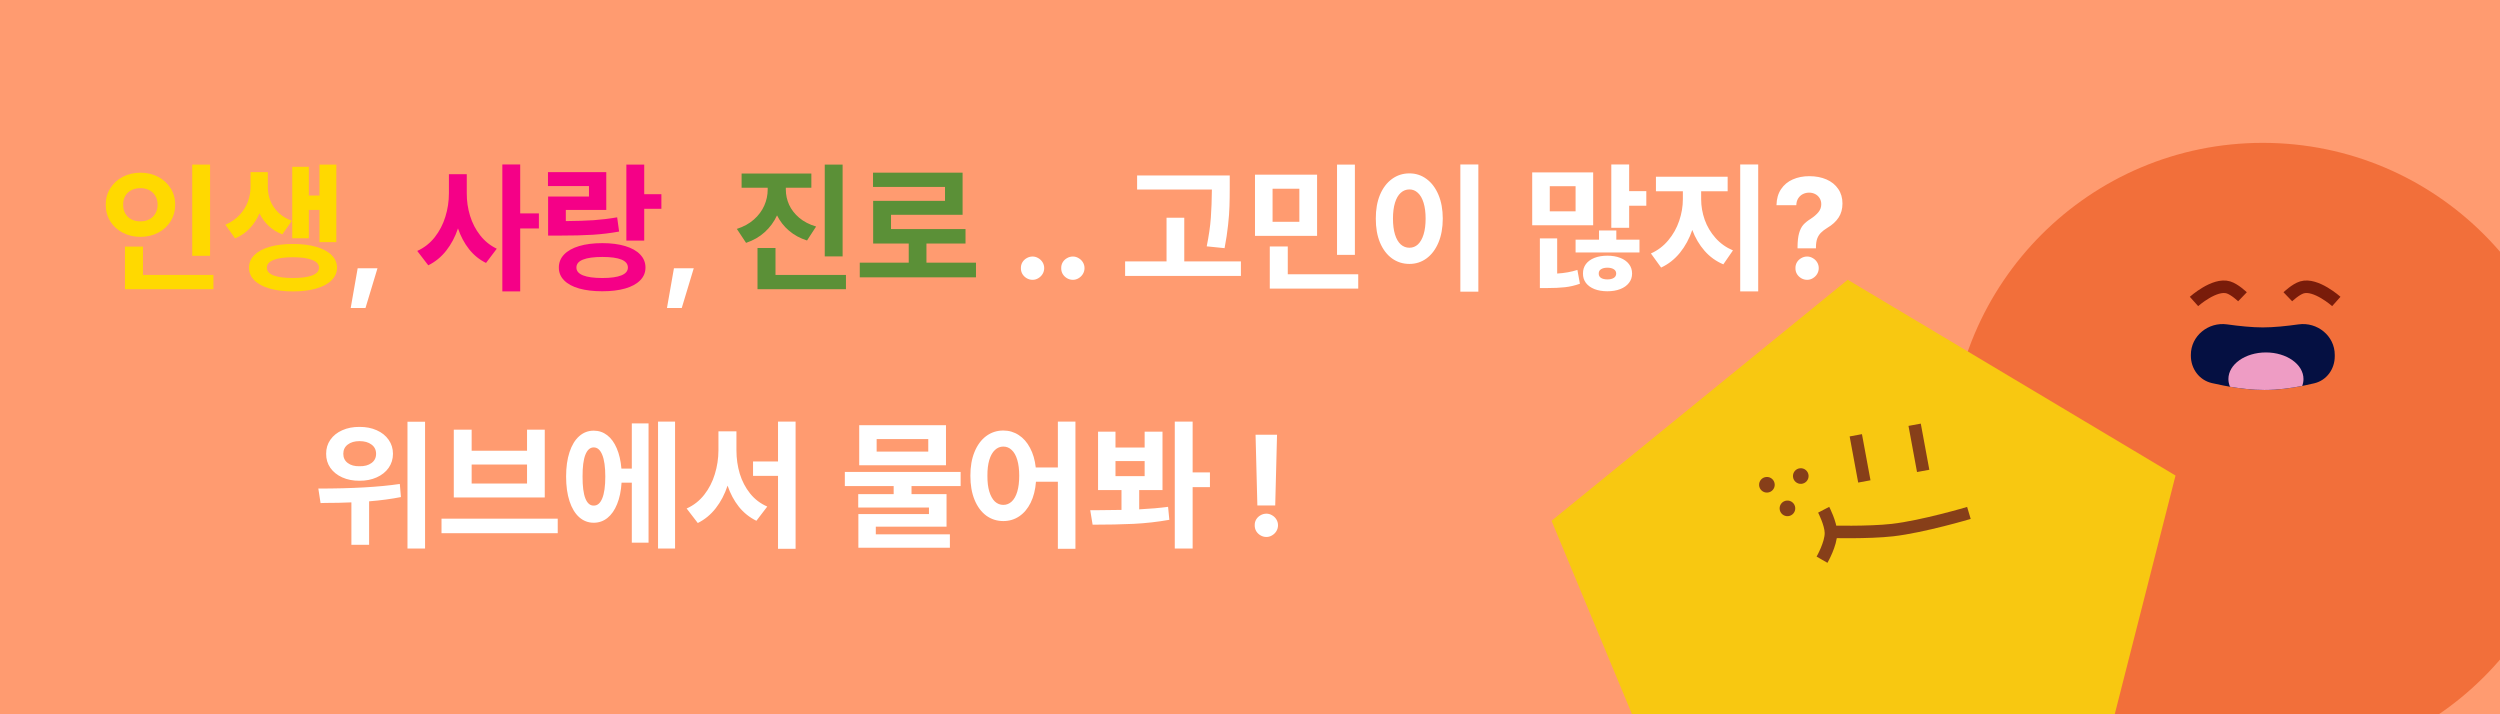 <svg width="350" height="100" viewBox="0 0 350 100" fill="none" xmlns="http://www.w3.org/2000/svg">
<rect x="0" y="0" width="350" height="100" fill="#333333" stroke="none"/>
<g clip-path="url(#clip0_1712_2732)">
<rect width="350" height="100" fill="#FF9B70"/>
<g clip-path="url(#clip1_1712_2732)">
<path d="M316.793 107.587C340.98 107.587 360.587 87.98 360.587 63.793C360.587 39.607 340.98 20 316.793 20C292.607 20 273 39.607 273 63.793C273 87.98 292.607 107.587 316.793 107.587Z" fill="#F26F3A"/>
<path d="M307.159 42.205C307.159 42.205 310.032 39.641 311.976 40.234C312.861 40.504 313.947 41.548 313.947 41.548" stroke="#791C0A" stroke-width="1.752"/>
<path d="M327.085 42.205C327.085 42.205 324.212 39.641 322.268 40.234C321.383 40.504 320.297 41.548 320.297 41.548" stroke="#791C0A" stroke-width="1.752"/>
<path d="M306.721 49.675C306.721 47.025 309.169 45.044 311.793 45.413C313.467 45.648 315.285 45.838 316.793 45.838C318.302 45.838 320.12 45.648 321.794 45.413C324.418 45.044 326.866 47.025 326.866 49.675V49.887C326.866 51.658 325.744 53.237 324.023 53.655C322.133 54.114 319.543 54.597 317.012 54.597C314.434 54.597 311.668 54.095 309.653 53.629C307.891 53.221 306.721 51.617 306.721 49.808V49.675Z" fill="#051042"/>
<path fill-rule="evenodd" clip-rule="evenodd" d="M322.308 54.031C320.703 54.344 318.842 54.597 317.013 54.597C315.406 54.597 313.726 54.402 312.2 54.142C312.055 53.801 311.977 53.439 311.977 53.064C311.977 51.008 314.329 49.342 317.232 49.342C320.134 49.342 322.487 51.008 322.487 53.064C322.487 53.398 322.425 53.722 322.308 54.031Z" fill="#EE9CC4"/>
</g>
<g clip-path="url(#clip2_1712_2732)">
<path d="M238.487 124.055L217.216 72.907L258.679 39.166L304.574 66.575L290.901 120.256L238.487 124.055Z" fill="#F8C811"/>
<path d="M255.083 78.359C255.083 78.359 256.358 76.143 256.331 74.595C256.307 73.272 255.313 71.363 255.313 71.363" stroke="#873F19" stroke-width="1.752"/>
<path d="M275.648 71.811C275.648 71.811 269.199 73.729 264.94 74.213C261.516 74.601 256.118 74.447 256.118 74.447" stroke="#873F19" stroke-width="1.752"/>
<path d="M259.812 60.941L261.008 67.4" stroke="#873F19" stroke-width="1.752"/>
<path d="M268.049 59.466L269.244 65.925" stroke="#873F19" stroke-width="1.752"/>
<path d="M252.188 67.738C252.791 67.694 253.244 67.17 253.201 66.567C253.157 65.964 252.633 65.51 252.029 65.554C251.426 65.598 250.973 66.122 251.017 66.725C251.06 67.328 251.585 67.782 252.188 67.738Z" fill="#873F19"/>
<path d="M250.321 72.264C250.924 72.22 251.377 71.696 251.333 71.093C251.29 70.49 250.765 70.036 250.162 70.08C249.559 70.124 249.106 70.648 249.149 71.251C249.193 71.854 249.718 72.308 250.321 72.264Z" fill="#873F19"/>
<path d="M247.447 68.96C248.05 68.916 248.503 68.392 248.459 67.789C248.416 67.186 247.891 66.732 247.288 66.776C246.685 66.82 246.232 67.344 246.275 67.947C246.319 68.55 246.843 69.004 247.447 68.96Z" fill="#873F19"/>
</g>
<path d="M29.41 35.816H26.91V23.043H29.41V35.816ZM29.879 40.484H17.496V34.527H20.016V38.492H29.879V40.484ZM19.664 24.176C20.569 24.176 21.389 24.368 22.125 24.752C22.867 25.136 23.453 25.67 23.883 26.354C24.312 27.031 24.527 27.796 24.527 28.648C24.527 29.514 24.312 30.292 23.883 30.982C23.46 31.666 22.877 32.2 22.135 32.584C21.393 32.968 20.569 33.16 19.664 33.16C18.759 33.16 17.936 32.968 17.193 32.584C16.451 32.2 15.865 31.666 15.435 30.982C15.012 30.292 14.801 29.514 14.801 28.648C14.801 27.796 15.016 27.031 15.445 26.354C15.875 25.67 16.458 25.136 17.193 24.752C17.936 24.368 18.759 24.176 19.664 24.176ZM19.664 26.344C19.202 26.337 18.785 26.428 18.414 26.617C18.043 26.799 17.753 27.066 17.545 27.418C17.337 27.77 17.236 28.18 17.242 28.648C17.236 29.13 17.337 29.55 17.545 29.908C17.753 30.26 18.04 30.53 18.404 30.719C18.775 30.901 19.195 30.992 19.664 30.992C20.12 30.992 20.527 30.901 20.885 30.719C21.249 30.53 21.536 30.26 21.744 29.908C21.959 29.55 22.066 29.13 22.066 28.648C22.066 28.18 21.959 27.77 21.744 27.418C21.536 27.066 21.249 26.799 20.885 26.617C20.52 26.428 20.113 26.337 19.664 26.344ZM37.496 26.188C37.496 26.852 37.613 27.49 37.848 28.102C38.089 28.707 38.46 29.257 38.961 29.752C39.462 30.24 40.094 30.628 40.855 30.914L39.527 32.809C38.792 32.529 38.157 32.138 37.623 31.637C37.089 31.135 36.656 30.546 36.324 29.869C35.986 30.67 35.53 31.373 34.957 31.979C34.391 32.578 33.707 33.043 32.906 33.375L31.559 31.461C32.359 31.109 33.02 30.654 33.541 30.094C34.068 29.527 34.456 28.909 34.703 28.238C34.95 27.568 35.074 26.884 35.074 26.188V24.098H37.496V26.188ZM47.086 33.902H44.723V29.391H43.238V33.355H40.914V23.355H43.238V27.379H44.723V23.043H47.086V33.902ZM41.012 34.156C42.255 34.156 43.339 34.29 44.264 34.557C45.195 34.824 45.911 35.208 46.412 35.709C46.92 36.204 47.177 36.793 47.184 37.477C47.177 38.16 46.92 38.749 46.412 39.244C45.911 39.745 45.195 40.13 44.264 40.397C43.339 40.663 42.255 40.797 41.012 40.797C39.762 40.797 38.675 40.663 37.75 40.397C36.825 40.13 36.113 39.745 35.611 39.244C35.11 38.749 34.859 38.16 34.859 37.477C34.859 36.793 35.11 36.204 35.611 35.709C36.113 35.208 36.825 34.824 37.75 34.557C38.675 34.29 39.762 34.156 41.012 34.156ZM41.012 36.012C39.84 36.012 38.935 36.139 38.297 36.393C37.665 36.64 37.353 37.001 37.359 37.477C37.353 37.952 37.665 38.313 38.297 38.56C38.928 38.801 39.833 38.922 41.012 38.922C42.177 38.922 43.075 38.801 43.707 38.56C44.345 38.313 44.664 37.952 44.664 37.477C44.664 37.001 44.345 36.64 43.707 36.393C43.075 36.139 42.177 36.012 41.012 36.012Z" fill="#FFD900"/>
<path d="M51.168 43.121H49.098L50.074 37.555H52.848L51.168 43.121ZM95.445 43.121H93.375L94.352 37.555H97.125L95.445 43.121ZM144.566 39.176C144.267 39.176 143.99 39.101 143.736 38.951C143.482 38.801 143.281 38.603 143.131 38.355C142.988 38.102 142.919 37.828 142.926 37.535C142.919 37.242 142.988 36.972 143.131 36.725C143.281 36.477 143.482 36.282 143.736 36.139C143.99 35.989 144.267 35.914 144.566 35.914C144.846 35.914 145.11 35.989 145.357 36.139C145.611 36.282 145.813 36.477 145.963 36.725C146.113 36.972 146.188 37.242 146.188 37.535C146.188 37.828 146.113 38.102 145.963 38.355C145.813 38.603 145.611 38.801 145.357 38.951C145.11 39.101 144.846 39.176 144.566 39.176ZM150.211 39.176C149.911 39.176 149.635 39.101 149.381 38.951C149.127 38.801 148.925 38.603 148.775 38.355C148.632 38.102 148.564 37.828 148.57 37.535C148.564 37.242 148.632 36.972 148.775 36.725C148.925 36.477 149.127 36.282 149.381 36.139C149.635 35.989 149.911 35.914 150.211 35.914C150.491 35.914 150.755 35.989 151.002 36.139C151.256 36.282 151.458 36.477 151.607 36.725C151.757 36.972 151.832 37.242 151.832 37.535C151.832 37.828 151.757 38.102 151.607 38.355C151.458 38.603 151.256 38.801 151.002 38.951C150.755 39.101 150.491 39.176 150.211 39.176ZM172.164 26.246C172.164 27.255 172.151 28.137 172.125 28.893C172.105 29.641 172.04 30.514 171.93 31.51C171.826 32.499 171.663 33.577 171.441 34.742L168.941 34.488C169.241 33.004 169.433 31.669 169.518 30.484C169.602 29.299 169.651 27.984 169.664 26.539H159.195V24.566H172.164V26.246ZM173.727 38.629H157.516V36.598H163.316V30.484H165.797V36.598H173.727V38.629ZM184.391 33.023H175.699V24.449H184.391V33.023ZM178.16 31.051H181.91V26.422H178.16V31.051ZM189.684 35.68H187.184V23.043H189.684V35.68ZM190.152 40.406H177.77V34.508H180.289V38.395H190.152V40.406ZM206.969 40.836H204.449V23.023H206.969V40.836ZM197.32 24.273C198.212 24.273 199.01 24.534 199.713 25.055C200.423 25.576 200.979 26.314 201.383 27.271C201.786 28.229 201.988 29.338 201.988 30.602C201.988 31.878 201.786 32.997 201.383 33.961C200.979 34.918 200.423 35.657 199.713 36.178C199.01 36.692 198.212 36.949 197.32 36.949C196.409 36.949 195.595 36.692 194.879 36.178C194.163 35.657 193.603 34.918 193.199 33.961C192.802 32.997 192.607 31.878 192.613 30.602C192.607 29.338 192.802 28.229 193.199 27.271C193.603 26.314 194.163 25.576 194.879 25.055C195.595 24.534 196.409 24.273 197.32 24.273ZM197.32 26.52C196.858 26.52 196.451 26.679 196.1 26.998C195.755 27.311 195.488 27.773 195.299 28.385C195.11 28.997 195.016 29.736 195.016 30.602C195.016 31.474 195.11 32.216 195.299 32.828C195.488 33.44 195.755 33.902 196.1 34.215C196.451 34.527 196.858 34.684 197.32 34.684C197.776 34.684 198.173 34.527 198.512 34.215C198.85 33.896 199.114 33.43 199.303 32.818C199.492 32.206 199.586 31.467 199.586 30.602C199.586 29.742 199.492 29.006 199.303 28.395C199.114 27.776 198.847 27.311 198.502 26.998C198.163 26.679 197.77 26.52 197.32 26.52ZM228.082 26.754H230.484V28.805H228.082V31.891H225.582V23.023H228.082V26.754ZM223.043 31.539H214.508V24.137H223.043V31.539ZM216.969 29.586H220.582V26.07H216.969V29.586ZM218.004 38.297C219.052 38.232 219.996 38.062 220.836 37.789L221.188 39.723C220.497 39.97 219.801 40.133 219.098 40.211C218.401 40.289 217.555 40.328 216.559 40.328H215.582V33.375H218.004V38.297ZM229.527 35.348H220.582V33.551H223.863V32.262H226.285V33.551H229.527V35.348ZM225.035 35.797C225.712 35.797 226.311 35.898 226.832 36.1C227.353 36.301 227.76 36.591 228.053 36.969C228.346 37.346 228.492 37.789 228.492 38.297C228.492 38.798 228.346 39.234 228.053 39.605C227.76 39.983 227.353 40.273 226.832 40.475C226.311 40.676 225.712 40.777 225.035 40.777C224.352 40.777 223.749 40.676 223.229 40.475C222.714 40.273 222.314 39.983 222.027 39.605C221.747 39.234 221.611 38.798 221.617 38.297C221.611 37.789 221.747 37.346 222.027 36.969C222.314 36.591 222.714 36.301 223.229 36.1C223.749 35.898 224.352 35.797 225.035 35.797ZM225.035 37.477C224.671 37.477 224.374 37.548 224.146 37.691C223.925 37.828 223.818 38.03 223.824 38.297C223.818 38.564 223.925 38.769 224.146 38.912C224.374 39.049 224.671 39.117 225.035 39.117C225.4 39.117 225.696 39.049 225.924 38.912C226.152 38.769 226.266 38.564 226.266 38.297C226.266 38.03 226.152 37.828 225.924 37.691C225.696 37.548 225.4 37.477 225.035 37.477ZM238.16 27.867C238.16 28.85 238.326 29.817 238.658 30.768C238.997 31.712 239.501 32.561 240.172 33.316C240.842 34.072 241.656 34.651 242.613 35.055L241.266 37.008C240.243 36.578 239.368 35.947 238.639 35.113C237.91 34.28 237.337 33.307 236.92 32.193C236.51 33.404 235.934 34.469 235.191 35.387C234.449 36.298 233.57 36.988 232.555 37.457L231.129 35.484C232.079 35.061 232.89 34.446 233.561 33.639C234.238 32.831 234.745 31.926 235.084 30.924C235.429 29.915 235.602 28.896 235.602 27.867V26.773H231.832V24.742H241.871V26.773H238.16V27.867ZM246.148 40.797H243.629V23.023H246.148V40.797ZM251.656 34.547C251.663 33.766 251.734 33.134 251.871 32.652C252.008 32.164 252.203 31.773 252.457 31.48C252.717 31.188 253.062 30.908 253.492 30.641C253.967 30.328 254.332 30.012 254.586 29.693C254.846 29.374 254.977 29.006 254.977 28.59C254.977 28.271 254.902 27.991 254.752 27.75C254.602 27.503 254.397 27.311 254.137 27.174C253.876 27.037 253.59 26.969 253.277 26.969C252.965 26.969 252.672 27.037 252.398 27.174C252.132 27.311 251.913 27.512 251.744 27.779C251.581 28.04 251.493 28.355 251.48 28.727H248.707C248.727 27.841 248.938 27.096 249.342 26.49C249.752 25.878 250.299 25.422 250.982 25.123C251.673 24.817 252.444 24.664 253.297 24.664C254.202 24.664 255.006 24.817 255.709 25.123C256.412 25.429 256.959 25.872 257.35 26.451C257.747 27.024 257.945 27.704 257.945 28.492C257.945 29.26 257.763 29.918 257.398 30.465C257.04 31.012 256.52 31.487 255.836 31.891C255.452 32.125 255.146 32.359 254.918 32.594C254.697 32.822 254.527 33.092 254.41 33.404C254.299 33.717 254.241 34.098 254.234 34.547V34.762H251.656V34.547ZM253.004 39.176C252.704 39.176 252.428 39.101 252.174 38.951C251.92 38.801 251.718 38.603 251.568 38.355C251.425 38.102 251.357 37.828 251.363 37.535C251.357 37.242 251.425 36.972 251.568 36.725C251.718 36.477 251.92 36.282 252.174 36.139C252.428 35.989 252.704 35.914 253.004 35.914C253.284 35.914 253.548 35.989 253.795 36.139C254.049 36.282 254.251 36.477 254.4 36.725C254.55 36.972 254.625 37.242 254.625 37.535C254.625 37.828 254.55 38.102 254.4 38.355C254.251 38.603 254.049 38.801 253.795 38.951C253.548 39.101 253.284 39.176 253.004 39.176Z" fill="white"/>
<path d="M65.348 27.047C65.341 28.134 65.494 29.189 65.807 30.211C66.119 31.227 66.591 32.138 67.223 32.945C67.854 33.753 68.629 34.378 69.547 34.82L68.043 36.812C67.118 36.357 66.328 35.715 65.67 34.889C65.019 34.062 64.501 33.092 64.117 31.979C63.72 33.163 63.17 34.202 62.467 35.094C61.77 35.979 60.934 36.663 59.957 37.145L58.414 35.133C59.384 34.69 60.201 34.049 60.865 33.209C61.529 32.363 62.024 31.409 62.35 30.348C62.682 29.28 62.848 28.18 62.848 27.047V24.391H65.348V27.047ZM72.828 29.879H75.445V31.988H72.828V40.797H70.328V23.023H72.828V29.879ZM90.191 27.184H92.594V29.234H90.191V33.688H87.691V23.043H90.191V27.184ZM84.879 29.391H79.215V30.953C80.745 30.94 82.05 30.898 83.131 30.826C84.218 30.748 85.309 30.615 86.402 30.426L86.676 32.418C85.458 32.639 84.225 32.789 82.975 32.867C81.731 32.945 80.152 32.984 78.238 32.984H76.734V27.516H82.457V26.051H76.715V24.098H84.879V29.391ZM84.332 34.039C85.556 34.039 86.62 34.176 87.525 34.449C88.437 34.723 89.137 35.117 89.625 35.631C90.12 36.145 90.367 36.754 90.367 37.457C90.367 38.154 90.12 38.749 89.625 39.244C89.137 39.745 88.44 40.126 87.535 40.387C86.63 40.647 85.562 40.777 84.332 40.777C83.076 40.777 81.988 40.647 81.07 40.387C80.159 40.126 79.459 39.745 78.971 39.244C78.482 38.749 78.238 38.154 78.238 37.457C78.238 36.754 78.482 36.145 78.971 35.631C79.466 35.117 80.169 34.723 81.08 34.449C81.998 34.176 83.082 34.039 84.332 34.039ZM84.332 35.973C83.141 35.973 82.236 36.096 81.617 36.344C80.999 36.591 80.693 36.962 80.699 37.457C80.693 37.932 80.999 38.297 81.617 38.551C82.242 38.798 83.147 38.922 84.332 38.922C85.504 38.922 86.393 38.798 86.998 38.551C87.603 38.303 87.906 37.939 87.906 37.457C87.906 36.467 86.715 35.973 84.332 35.973Z" fill="#F50087"/>
<path d="M110.016 26.539C110.016 27.275 110.169 27.984 110.475 28.668C110.787 29.345 111.259 29.954 111.891 30.494C112.529 31.028 113.316 31.435 114.254 31.715L112.984 33.668C112.014 33.362 111.174 32.906 110.465 32.301C109.755 31.695 109.195 30.979 108.785 30.152C108.368 31.051 107.796 31.832 107.066 32.496C106.337 33.16 105.465 33.661 104.449 34L103.16 32.047C104.111 31.741 104.908 31.301 105.553 30.729C106.197 30.156 106.679 29.508 106.998 28.785C107.317 28.062 107.477 27.314 107.477 26.539V26.285H103.824V24.293H113.59V26.285H110.016V26.539ZM117.965 35.895H115.465V23.043H117.965V35.895ZM118.434 40.484H106.051V34.723H108.57V38.492H118.434V40.484ZM136.637 38.824H120.367V36.773H127.223V34.098H122.242V28.121H132.301V26.168H122.223V24.176H134.762V30.074H124.742V32.066H135.172V34.098H129.703V36.773H136.637V38.824Z" fill="#5B9037"/>
<path d="M50.328 59.766C51.227 59.759 52.031 59.915 52.74 60.234C53.45 60.547 54.007 60.993 54.41 61.572C54.814 62.145 55.016 62.8 55.016 63.535C55.016 64.264 54.814 64.919 54.41 65.498C54.007 66.071 53.447 66.517 52.73 66.836C52.021 67.155 51.22 67.311 50.328 67.305C49.43 67.311 48.626 67.155 47.916 66.836C47.206 66.517 46.65 66.071 46.246 65.498C45.849 64.919 45.654 64.264 45.66 63.535C45.654 62.8 45.849 62.145 46.246 61.572C46.65 60.993 47.206 60.547 47.916 60.234C48.626 59.915 49.43 59.759 50.328 59.766ZM50.328 61.758C49.651 61.758 49.104 61.917 48.688 62.236C48.271 62.549 48.062 62.982 48.062 63.535C48.062 64.082 48.271 64.512 48.688 64.824C49.104 65.137 49.651 65.287 50.328 65.273C51.025 65.287 51.585 65.137 52.008 64.824C52.438 64.512 52.652 64.082 52.652 63.535C52.652 62.982 52.438 62.549 52.008 62.236C51.585 61.917 51.025 61.758 50.328 61.758ZM59.508 76.797H57.047V59.043H59.508V76.797ZM44.566 68.398C49.293 68.398 53.095 68.184 55.973 67.754L56.129 69.59C54.781 69.857 53.297 70.055 51.676 70.186V76.269H49.195V70.332C48.05 70.384 46.845 70.41 45.582 70.41C45.426 70.423 45.191 70.43 44.879 70.43L44.566 68.398ZM78.082 74.648H61.812V72.617H78.082V74.648ZM66.031 63.105H73.785V60.156H76.266V69.648H63.531V60.156H66.031V63.105ZM73.785 67.695V65.039H66.031V67.695H73.785ZM94.508 76.797H92.125V59.023H94.508V76.797ZM90.797 75.977H88.453V67.578H87.018C86.946 68.737 86.738 69.736 86.393 70.576C86.054 71.416 85.605 72.061 85.045 72.51C84.485 72.959 83.844 73.184 83.121 73.184C82.346 73.184 81.666 72.923 81.08 72.402C80.501 71.882 80.051 71.136 79.732 70.166C79.413 69.189 79.254 68.04 79.254 66.719C79.254 65.404 79.413 64.264 79.732 63.301C80.051 62.331 80.501 61.589 81.08 61.074C81.666 60.553 82.346 60.293 83.121 60.293C83.831 60.293 84.459 60.505 85.006 60.928C85.559 61.351 86.005 61.963 86.344 62.764C86.689 63.558 86.907 64.505 86.998 65.606H88.453V59.277H90.797V75.977ZM83.121 62.637C82.613 62.637 82.223 62.982 81.949 63.672C81.682 64.362 81.552 65.378 81.559 66.719C81.552 68.066 81.682 69.085 81.949 69.775C82.223 70.459 82.613 70.794 83.121 70.781C83.635 70.794 84.033 70.459 84.312 69.775C84.599 69.085 84.742 68.066 84.742 66.719C84.742 65.378 84.599 64.362 84.312 63.672C84.033 62.982 83.635 62.637 83.121 62.637ZM103.102 63.047C103.102 64.193 103.258 65.287 103.57 66.328C103.889 67.363 104.371 68.284 105.016 69.092C105.66 69.893 106.461 70.501 107.418 70.918L105.895 72.91C104.938 72.441 104.12 71.787 103.443 70.947C102.773 70.101 102.245 69.115 101.861 67.988C101.464 69.193 100.914 70.244 100.211 71.143C99.514 72.041 98.674 72.734 97.691 73.223L96.129 71.191C97.106 70.755 97.926 70.114 98.59 69.268C99.254 68.421 99.749 67.461 100.074 66.387C100.406 65.312 100.576 64.199 100.582 63.047V60.391H103.102V63.047ZM111.383 76.836H108.922V66.621H105.426V64.609H108.922V59.023H111.383V76.836ZM134.488 68.047H127.613V69.18H132.516V73.731H122.613V74.805H132.984V76.68H120.172V71.973H130.055V71.055H120.152V69.18H125.113V68.047H118.277V66.074H134.488V68.047ZM132.438 65.137H120.289V59.531H132.438V65.137ZM122.73 63.223H129.957V61.465H122.73V63.223ZM140.465 60.273C141.259 60.273 141.979 60.485 142.623 60.908C143.268 61.325 143.795 61.924 144.205 62.705C144.622 63.48 144.889 64.394 145.006 65.449H148.102V59.023H150.562V76.836H148.102V67.441H145.035C144.951 68.568 144.703 69.547 144.293 70.381C143.883 71.208 143.349 71.842 142.691 72.285C142.034 72.728 141.292 72.949 140.465 72.949C139.566 72.949 138.766 72.692 138.062 72.178C137.366 71.657 136.822 70.918 136.432 69.961C136.041 68.997 135.849 67.878 135.855 66.602C135.849 65.332 136.041 64.222 136.432 63.272C136.822 62.315 137.366 61.575 138.062 61.055C138.766 60.534 139.566 60.273 140.465 60.273ZM140.465 62.52C140.022 62.52 139.632 62.679 139.293 62.998C138.954 63.31 138.691 63.776 138.502 64.394C138.32 65.007 138.232 65.742 138.238 66.602C138.232 67.467 138.32 68.206 138.502 68.818C138.691 69.43 138.951 69.896 139.283 70.215C139.622 70.527 140.016 70.684 140.465 70.684C140.914 70.684 141.305 70.527 141.637 70.215C141.975 69.902 142.236 69.44 142.418 68.828C142.6 68.216 142.691 67.474 142.691 66.602C142.691 65.736 142.6 64.997 142.418 64.385C142.236 63.773 141.975 63.31 141.637 62.998C141.305 62.679 140.914 62.52 140.465 62.52ZM156.168 62.656H160.25V60.43H162.75V68.613H159.488V71.309C161.025 71.231 162.372 71.113 163.531 70.957L163.707 72.773C162.066 73.066 160.393 73.255 158.688 73.34C156.988 73.418 155.081 73.457 152.965 73.457L152.633 71.426H153.727L157.008 71.387V68.613H153.727V60.43H156.168V62.656ZM160.25 66.66V64.551H156.168V66.66H160.25ZM166.969 66.133H169.391V68.203H166.969V76.797H164.469V59.023H166.969V66.133ZM178.531 70.762H176.031L175.777 60.859H178.785L178.531 70.762ZM177.301 75.176C177.001 75.176 176.725 75.101 176.471 74.951C176.217 74.801 176.015 74.603 175.865 74.356C175.722 74.102 175.654 73.828 175.66 73.535C175.654 73.242 175.722 72.972 175.865 72.725C176.015 72.477 176.217 72.282 176.471 72.139C176.725 71.989 177.001 71.914 177.301 71.914C177.581 71.914 177.844 71.989 178.092 72.139C178.346 72.282 178.548 72.477 178.697 72.725C178.847 72.972 178.922 73.242 178.922 73.535C178.922 73.828 178.847 74.102 178.697 74.356C178.548 74.603 178.346 74.801 178.092 74.951C177.844 75.101 177.581 75.176 177.301 75.176Z" fill="white"/>
</g>
<defs>
<clipPath id="clip0_1712_2732">
<rect width="350" height="100" fill="white"/>
</clipPath>
<clipPath id="clip1_1712_2732">
<rect width="87.587" height="107.732" fill="white" transform="translate(273 20)"/>
</clipPath>
<clipPath id="clip2_1712_2732">
<rect width="87.587" height="103.352" fill="white" transform="translate(215 42.332) rotate(-4.146)"/>
</clipPath>
</defs>
</svg>

